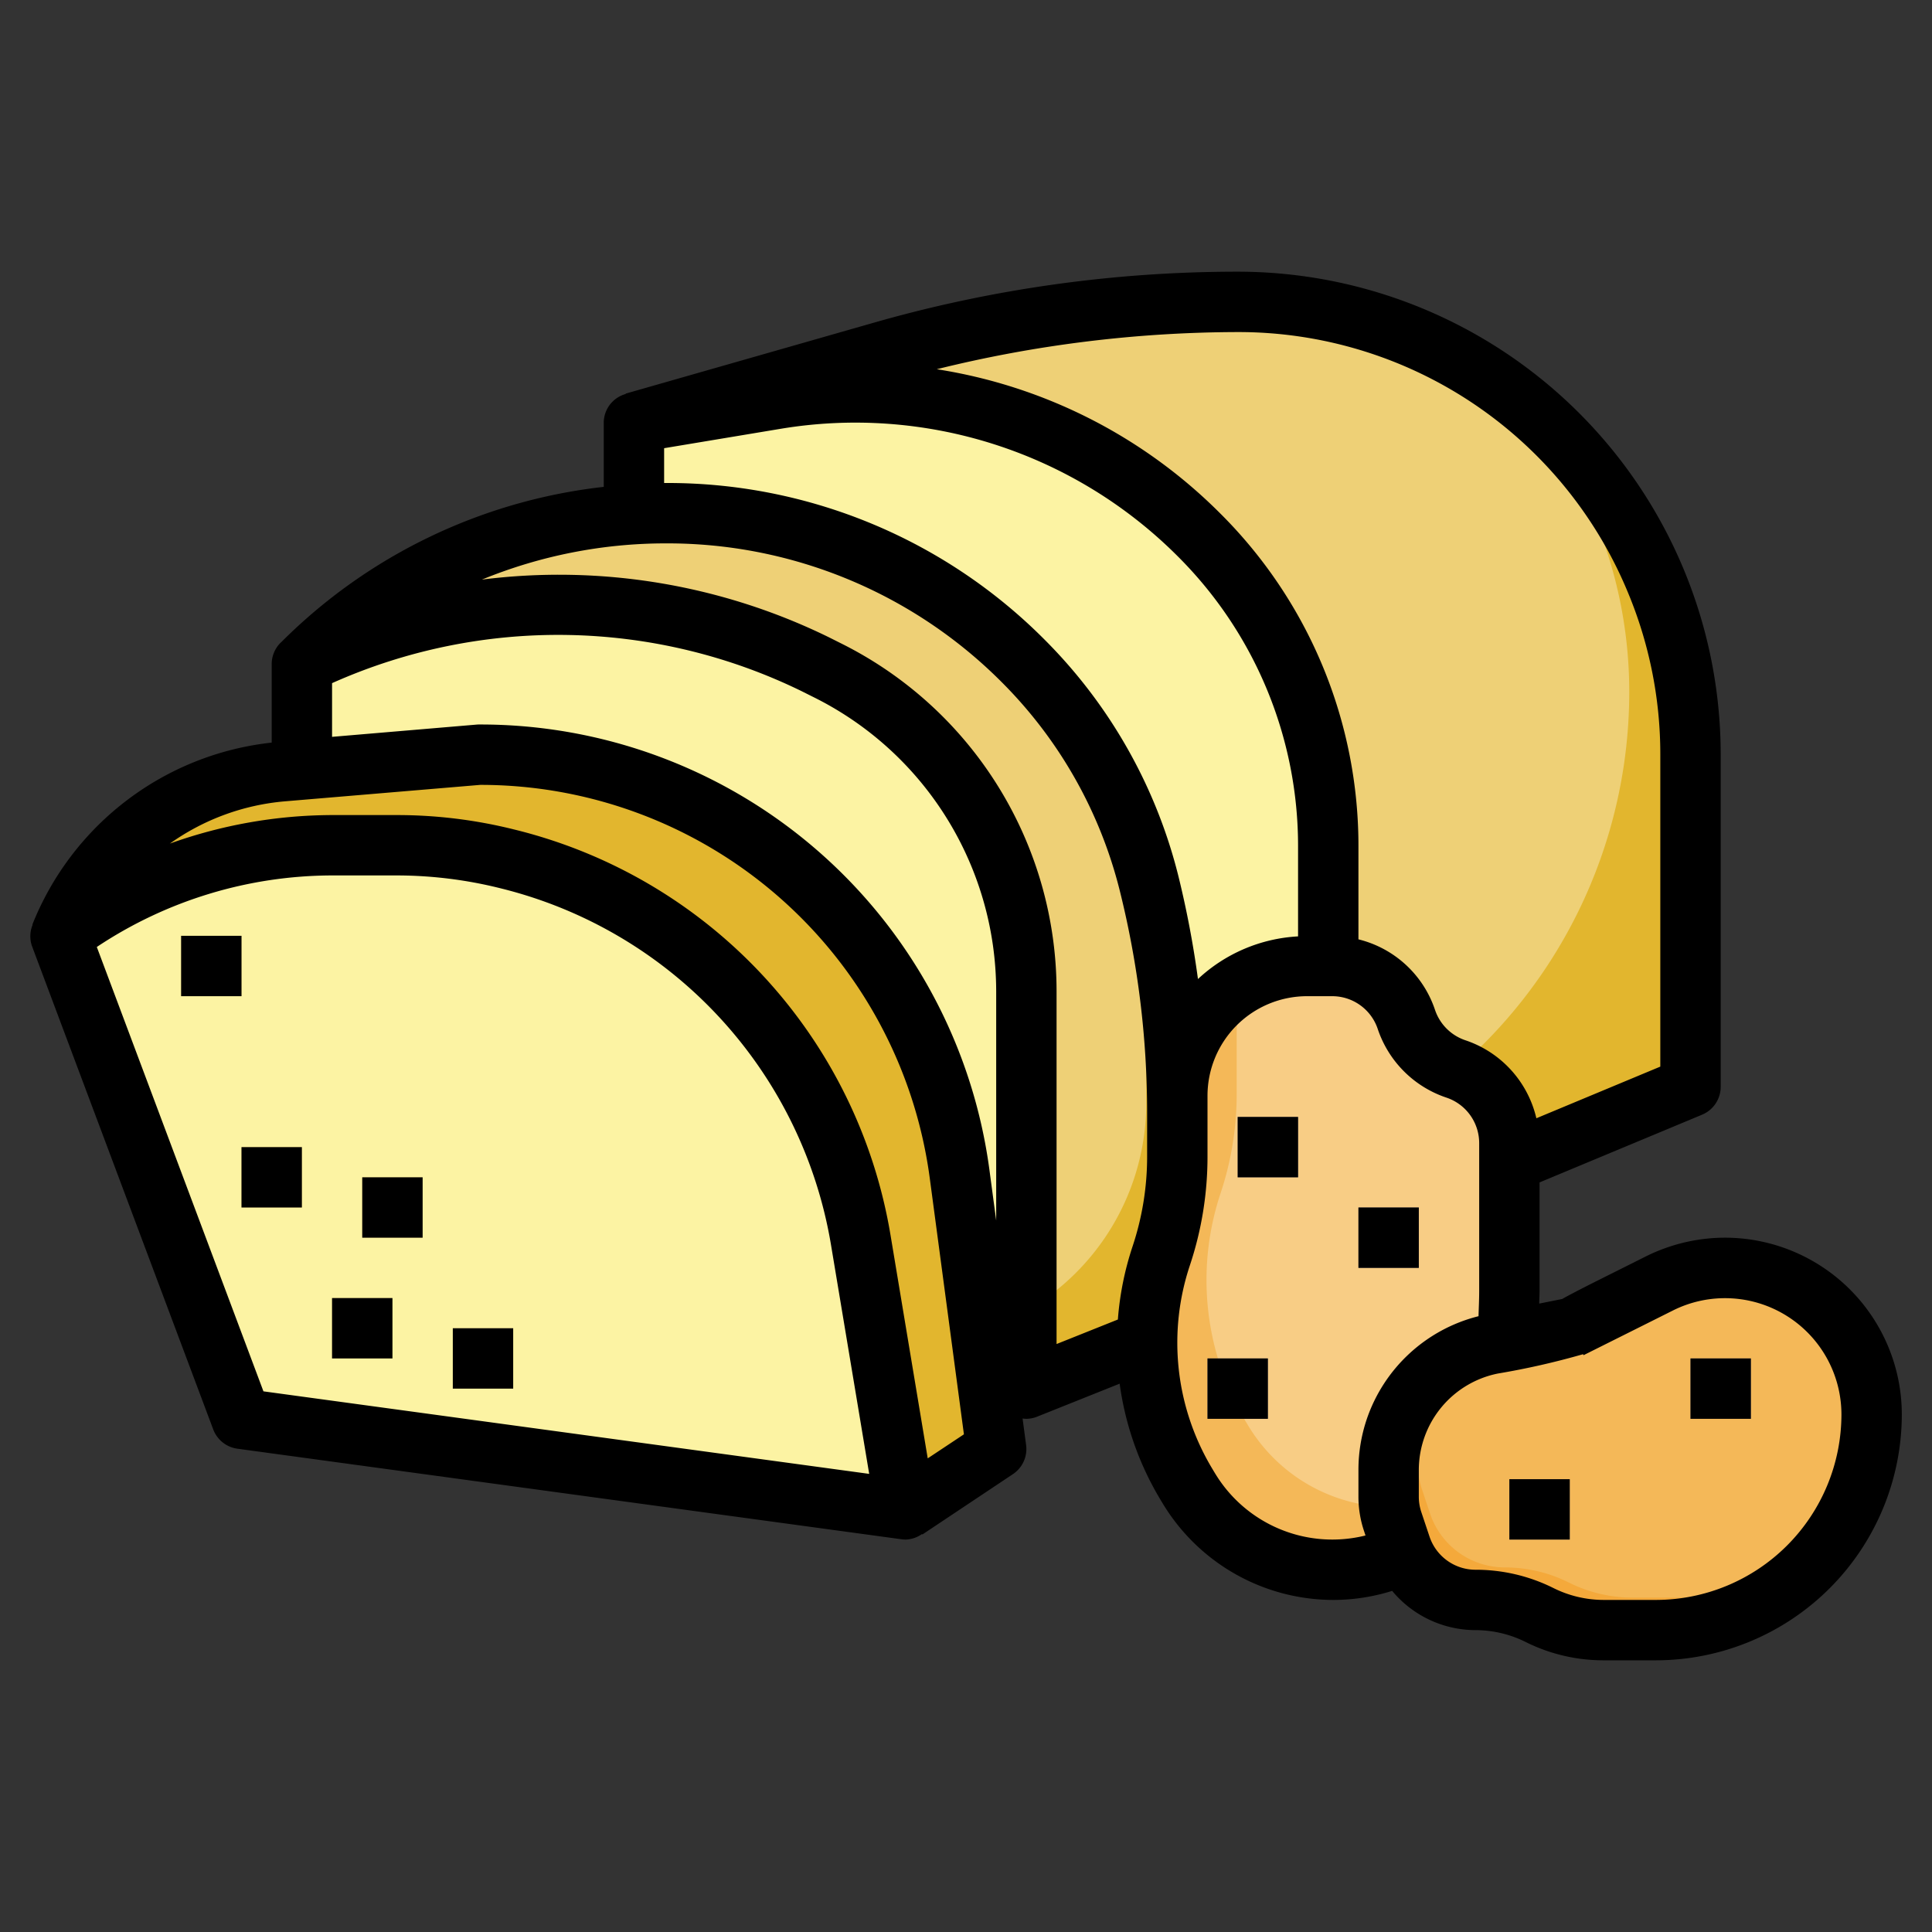 <svg id="Layer_3" height="512" viewBox="0 0 64 64" width="512" xmlns="http://www.w3.org/2000/svg" data-name="Layer 3"><rect x="0" y="0" width="64" height="64" fill="#333333" stroke="none"/><path d="m20.971 13.924 8.229-2.351a42.829 42.829 0 0 1 11.771-1.649 15 15 0 0 1 13.847 9.231 15.012 15.012 0 0 1 1.153 5.769v11l-12 5-23-3z" fill="#e2b62e"/><path d="m53.971 22.924a14.977 14.977 0 0 0 -3.413-9.524 14.984 14.984 0 0 0 -9.587-3.476 42.829 42.829 0 0 0 -11.771 1.649l-8.231 2.351v22.261l21 2.739 1.847-.769a16.5 16.5 0 0 0 10.155-15.231z" fill="#eed076"/><path d="m43.971 27.984v12.94l-23-3v-24l4.69-.78a15.591 15.591 0 0 1 2.64-.22 16.161 16.161 0 0 1 11.38 4.71 14.583 14.583 0 0 1 4.29 10.35z" fill="#fcf3a3"/><path d="m9.971 21.924a17.075 17.075 0 0 1 12.072-5 16.729 16.729 0 0 1 11.828 4.9 15.832 15.832 0 0 1 4.164 7.354 31.368 31.368 0 0 1 .936 7.608v7.138l-5 2-24-4z" fill="#e2b62e"/><path d="m9.971 21.924v18.167l23 3.833a7.953 7.953 0 0 0 5-7.385v-1.753a31.368 31.368 0 0 0 -.936-7.608 15.9 15.9 0 0 0 -.733-2.207 15.831 15.831 0 0 0 -2.431-3.147 16.729 16.729 0 0 0 -11.828-4.9 17.075 17.075 0 0 0 -12.072 5z" fill="#eed076"/><path d="m33.971 32.764v13.16l-24-4v-20a18.874 18.874 0 0 1 8.47-2h.06a18.874 18.874 0 0 1 8.47 2l.43.22a11.875 11.875 0 0 1 6.57 10.62z" fill="#fcf3a3"/><path d="m29.971 49.924 3-2-1.213-9.1a16.013 16.013 0 0 0 -5.235-9.854 16.017 16.017 0 0 0 -10.641-4.046l-6.544.55a8.721 8.721 0 0 0 -7.367 5.45l6 16z" fill="#e2b62e"/><path d="m39.346 49.215-.077-.128a9.105 9.105 0 0 1 -1.3-4.685 9.086 9.086 0 0 1 .468-2.879 10.368 10.368 0 0 0 .532-3.282v-2.014a4.307 4.307 0 0 1 .723-2.387 4.3 4.3 0 0 1 3.58-1.916h.83a2.592 2.592 0 0 1 2.46 1.776 2.592 2.592 0 0 0 1.638 1.634 2.59 2.59 0 0 1 1.771 2.457v4.9a31.4 31.4 0 0 1 -.315 4.439 5.581 5.581 0 0 1 -5.525 4.791 5.579 5.579 0 0 1 -4.785-2.706z" fill="#f4b858"/><path d="m49.971 37.791a2.59 2.59 0 0 0 -1.771-2.457 2.592 2.592 0 0 1 -1.638-1.634 2.592 2.592 0 0 0 -2.462-1.776h-.83a4.293 4.293 0 0 0 -1.875.438 4.3 4.3 0 0 0 -.428 1.865v2.013a10.368 10.368 0 0 1 -.532 3.282 9.1 9.1 0 0 0 .83 7.565l.077.128a5.569 5.569 0 0 0 7.59 1.947 5.546 5.546 0 0 0 .72-2.029 31.4 31.4 0 0 0 .315-4.439z" fill="#f8cd85"/><path d="m46.19 47.269a4.258 4.258 0 0 1 3.2-2.829l2.577-.516 2.978-1.489a4.843 4.843 0 0 1 2.168-.511 4.855 4.855 0 0 1 4.854 4.855 7.145 7.145 0 0 1 -7.145 7.145h-1.733a4.735 4.735 0 0 1 -2.118-.5 4.742 4.742 0 0 0 -2.118-.5 2.612 2.612 0 0 1 -2.477-1.785l-.271-.813a2.63 2.63 0 0 1 -.134-.825v-.886a4.25 4.25 0 0 1 .219-1.346z" fill="#f4a93b"/><path d="m29.971 49.924-22-3-6-16a14.981 14.981 0 0 1 9-3h2.15a14.873 14.873 0 0 1 3.64.45.936.936 0 0 1 .16.04 15.435 15.435 0 0 1 9.35 6.79c.02.04.05.08.07.12a15.432 15.432 0 0 1 2.14 5.63z" fill="#fcf3a3"/><path d="m51.971 52.424a4.735 4.735 0 0 0 2.118.5h1.737a7.111 7.111 0 0 0 4.527-1.618 7.113 7.113 0 0 0 1.618-4.527 4.854 4.854 0 0 0 -7.022-4.344l-2.978 1.489-2.577.516a4.256 4.256 0 0 0 -1.627.708 4.2 4.2 0 0 0 -.8 2.467v.885a2.63 2.63 0 0 0 .134.825l.271.813a2.612 2.612 0 0 0 2.477 1.785 4.742 4.742 0 0 1 2.122.501z" fill="#f4b858"/><g fill="#eed076"><path d="m11 43h2v2h-2z"/><path d="m8 38h2v2h-2z"/><path d="m12 39h2v2h-2z"/><path d="m15 44h2v2h-2z"/><path d="m6 31h2v2h-2z"/></g><path d="m56 45h2v2h-2z" fill="#9d887f"/><path d="m41 37h2v2h-2z" fill="#9d887f"/><path d="m45 40h2v2h-2z" fill="#9d887f"/><path d="m40 45h2v2h-2z" fill="#9d887f"/><path d="m50 49h2v2h-2z" fill="#9d887f"/><path d="m57.146 41a5.889 5.889 0 0 0 -2.616.616l-.963.482c-.865.432-1.438.719-1.819.933l-.759.152c0-.138.011-.276.011-.414v-3.6l5.385-2.244a1 1 0 0 0 .615-.925v-11a16 16 0 0 0 -16-16 43.8 43.8 0 0 0 -12.044 1.687l-8.23 2.352v.013a.99.99 0 0 0 -.726.948v2.128a17.924 17.924 0 0 0 -10.668 5.129l-.015.014-.024.022a1 1 0 0 0 -.293.707v2.6a9.657 9.657 0 0 0 -7.929 6.032h.011a.987.987 0 0 0 -.019.718l6 16a1 1 0 0 0 .8.64l22 3a1.02 1.02 0 0 0 .137.01.992.992 0 0 0 .544-.184l.011.016 3-2a1 1 0 0 0 .436-.964l-.117-.878a1.069 1.069 0 0 0 .126.01.99.99 0 0 0 .369-.076l2.721-1.088a10.1 10.1 0 0 0 1.346 3.834l.079.131a6.612 6.612 0 0 0 5.645 3.199 6.533 6.533 0 0 0 1.957-.3 3.6 3.6 0 0 0 2.765 1.3 3.743 3.743 0 0 1 1.671.4 5.764 5.764 0 0 0 2.565.6h1.736a8.155 8.155 0 0 0 8.146-8.146 5.861 5.861 0 0 0 -5.854-5.854zm-3.223-21.384a13.922 13.922 0 0 1 1.077 5.384v10.333l-4.106 1.711a3.578 3.578 0 0 0 -2.349-2.583 1.6 1.6 0 0 1 -1.006-1 3.575 3.575 0 0 0 -2.539-2.344v-3.057a15.526 15.526 0 0 0 -4.578-11.052 16.948 16.948 0 0 0 -9.39-4.777 41.8 41.8 0 0 1 9.968-1.231 13.962 13.962 0 0 1 12.923 8.616zm-31.923-4.769 3.851-.641a15.089 15.089 0 0 1 13.157 4.216 13.541 13.541 0 0 1 3.992 9.638v2.959a5.276 5.276 0 0 0 -3.316 1.413 32.28 32.28 0 0 0 -.651-3.421 16.824 16.824 0 0 0 -4.427-7.819 17.608 17.608 0 0 0 -12.535-5.192c-.024 0-.047 0-.071 0zm16 23.468a9.4 9.4 0 0 1 -.48 2.967 10.062 10.062 0 0 0 -.489 2.429l-2.031.812v-11.678a12.876 12.876 0 0 0 -7.122-11.524l-.431-.216a20.326 20.326 0 0 0 -11.483-1.905 16.05 16.05 0 0 1 6.107-1.2 15.624 15.624 0 0 1 11.121 4.606 14.842 14.842 0 0 1 3.9 6.891 30.4 30.4 0 0 1 .908 7.364zm-29.273 7.775-5.52-14.72a14.1 14.1 0 0 1 7.793-2.37h2.153a14.2 14.2 0 0 1 3.475.438 14.647 14.647 0 0 1 10.9 11.8l1.265 7.586zm22.005 2.22-1.233-7.4a16.649 16.649 0 0 0 -12.466-13.432 16 16 0 0 0 -3.88-.478h-2.153a16.029 16.029 0 0 0 -5.371.944 7.7 7.7 0 0 1 3.821-1.4l6.46-.544a15.016 15.016 0 0 1 14.89 13.032l1.131 8.482zm2.046-9.542a17.01 17.01 0 0 0 -16.937-14.768h-.015l-4.826.409v-1.779a18.363 18.363 0 0 1 15.553.265l.43.215a10.885 10.885 0 0 1 5.908 8.2 11.043 11.043 0 0 1 .109 1.535v7.586zm7.455 10.011-.078-.131a8.1 8.1 0 0 1 -.738-6.734 11.374 11.374 0 0 0 .583-3.6v-2.014a3.3 3.3 0 0 1 3.3-3.3h.83a1.59 1.59 0 0 1 1.51 1.088 3.606 3.606 0 0 0 2.269 2.27 1.59 1.59 0 0 1 1.091 1.509v4.9c0 .278-.014.556-.022.834a5.259 5.259 0 0 0 -3.707 3.425 5.255 5.255 0 0 0 -.271 1.665v.885a3.573 3.573 0 0 0 .186 1.143l.048.146a4.538 4.538 0 0 1 -5-2.086zm14.621 4.221h-1.736a3.743 3.743 0 0 1 -1.671-.4 5.764 5.764 0 0 0 -2.565-.6 1.608 1.608 0 0 1 -1.528-1.1l-.272-.813a1.6 1.6 0 0 1 -.082-.511v-.885a3.261 3.261 0 0 1 2.619-3.191 25.424 25.424 0 0 0 2.822-.64l.017.032 2-1 .963-.482a3.856 3.856 0 0 1 5.579 3.444 6.153 6.153 0 0 1 -6.146 6.146z"/><path d="m56 45h2v2h-2z"/><path d="m41 37h2v2h-2z"/><path d="m45 40h2v2h-2z"/><path d="m40 45h2v2h-2z"/><path d="m11 43h2v2h-2z"/><path d="m8 38h2v2h-2z"/><path d="m12 39h2v2h-2z"/><path d="m15 44h2v2h-2z"/><path d="m6 31h2v2h-2z"/><path d="m50 49h2v2h-2z"/></svg>